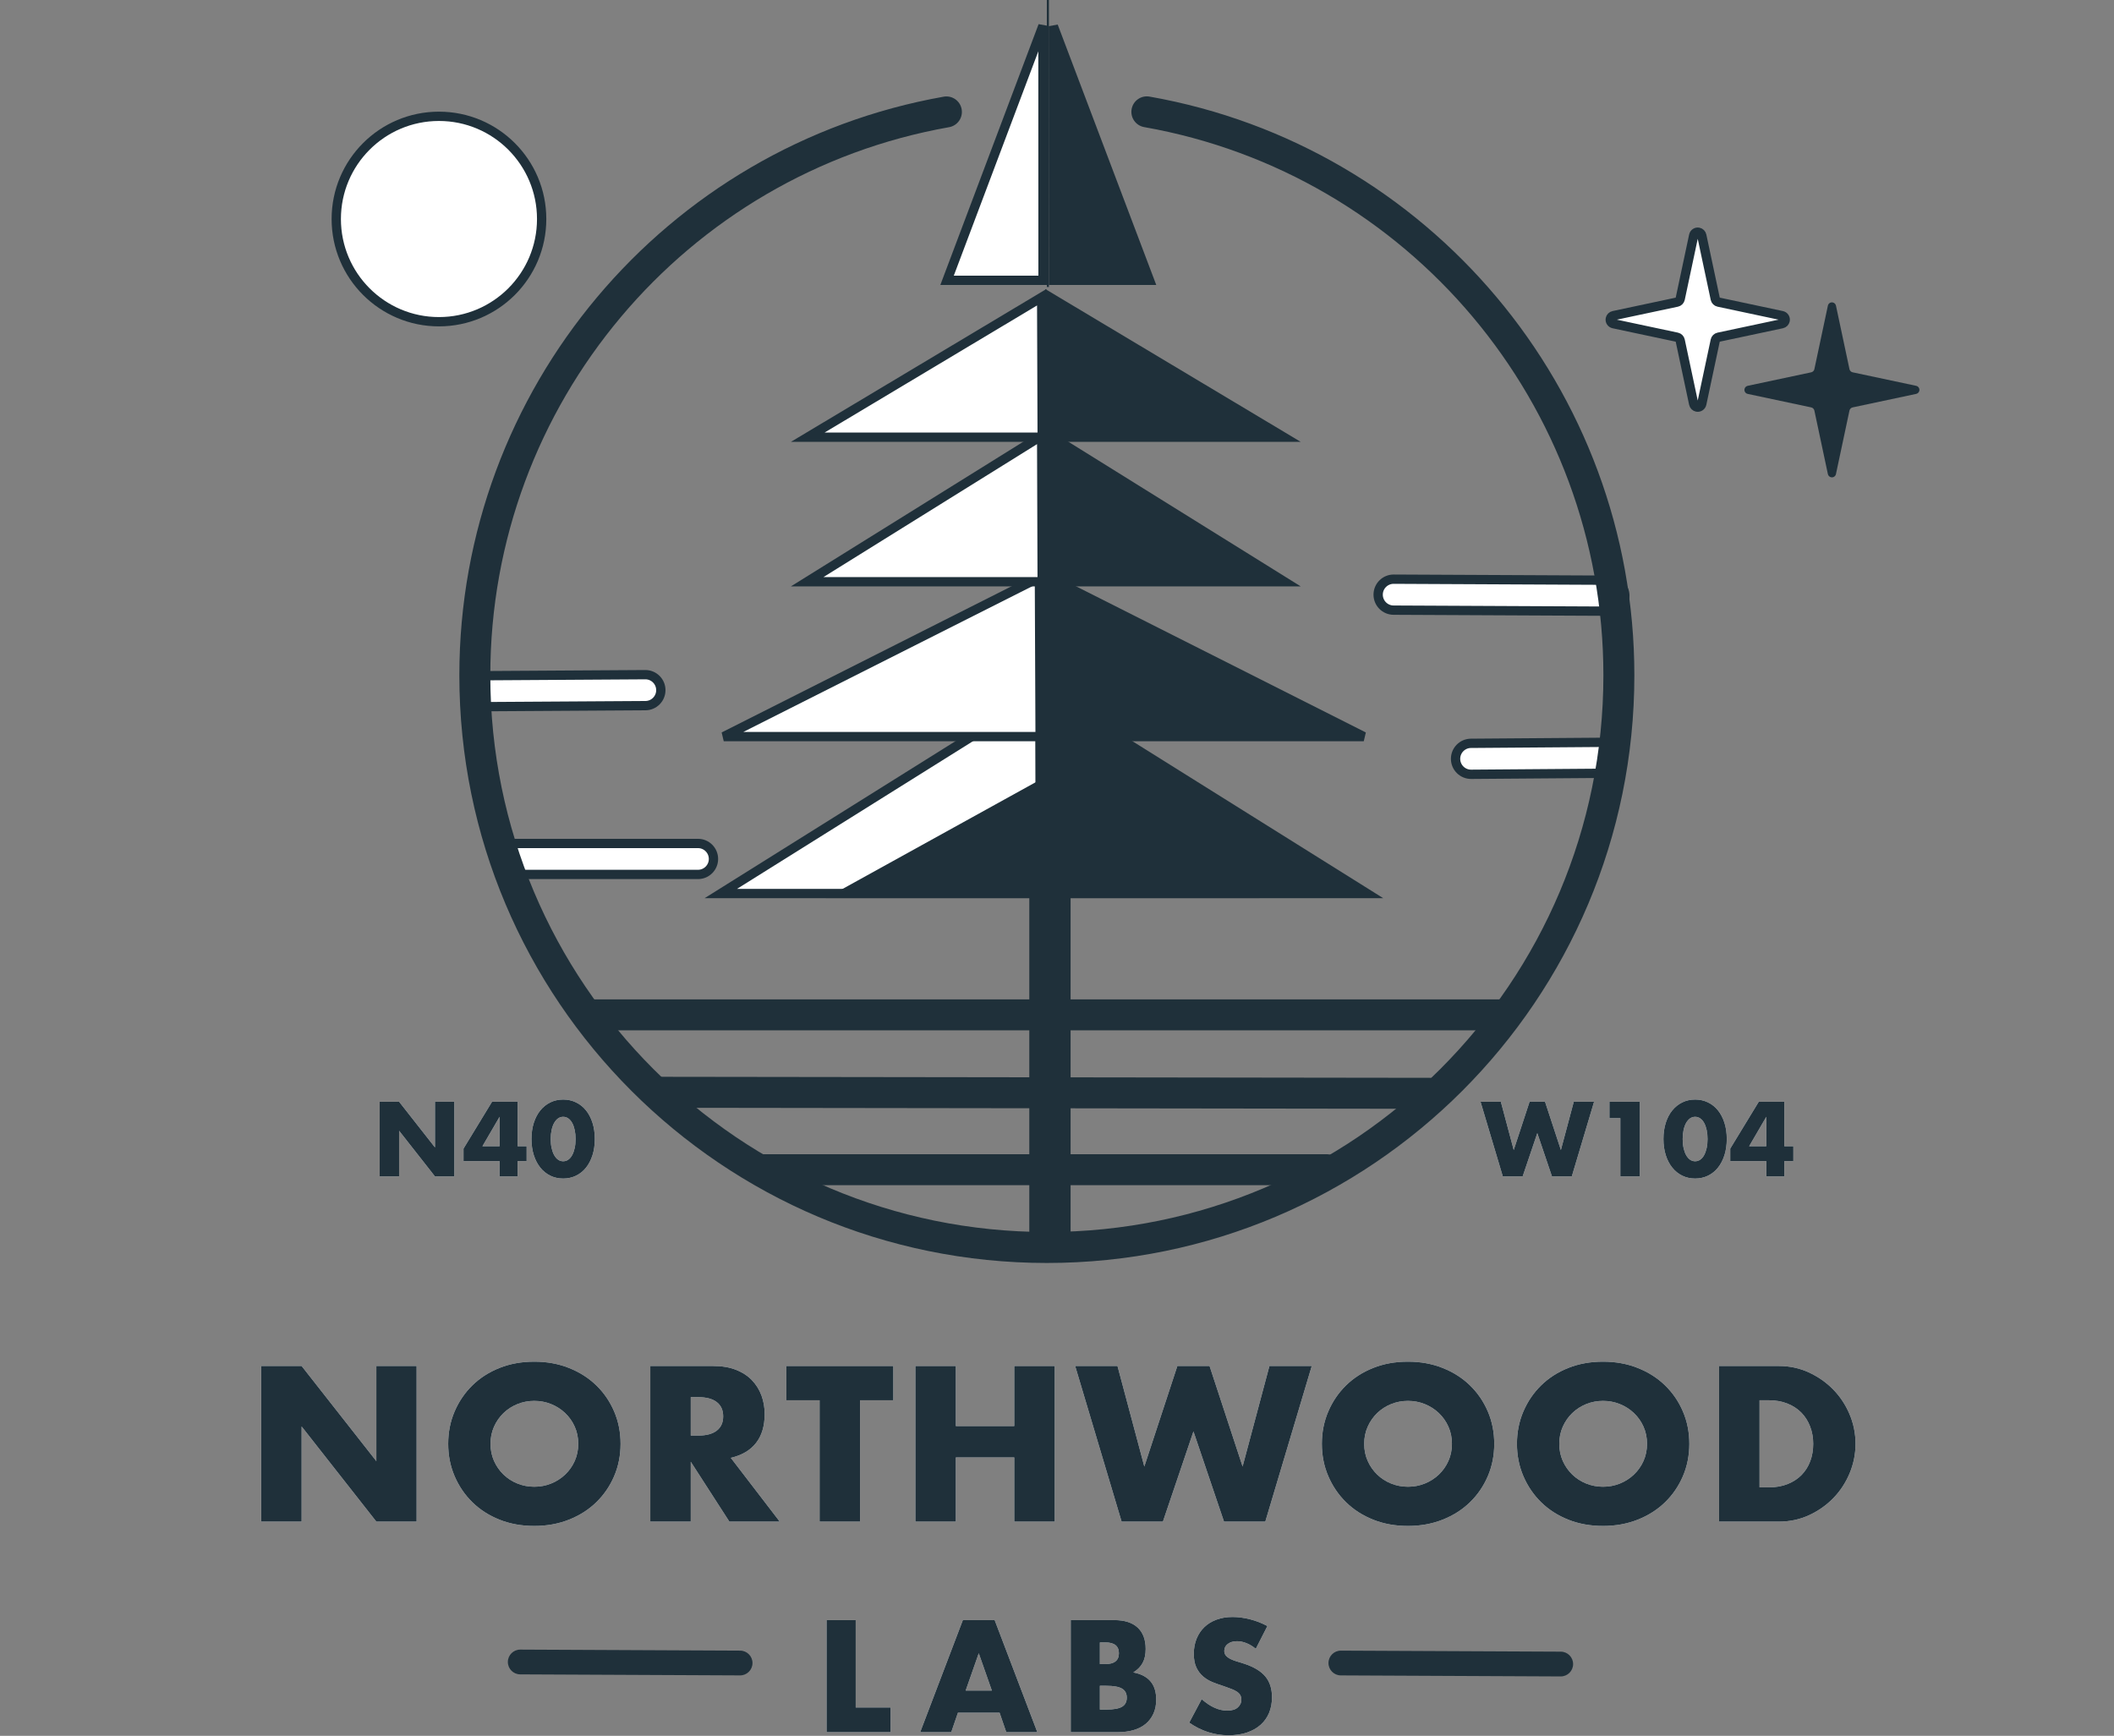 <svg xmlns="http://www.w3.org/2000/svg" xmlns:xlink="http://www.w3.org/1999/xlink" viewBox="0 0 2499 2052"><rect x="0" y="0" width="2499" height="2052" fill="#808080" stroke="none"/><defs><path id="a" d="m0 90.906v-88.328h22.959l42.404 54.004v-54.004h22.842v88.328h-22.842l-42.404-54.004v54.004z"/><path id="b" d="m141.737 55.176v-34.792l-20.265 34.792zm21.319 0h10.66v17.572h-10.66v18.158h-21.319v-18.158h-42.638v-14.76l33.736-55.41h30.222z"/><path id="c" d="m202.181 46.624c0 3.905.351 7.458 1.054 10.66.703 3.202 1.699 5.974 2.987 8.317 1.289 2.343 2.831 4.159 4.627 5.447 1.796 1.289 3.827 1.933 6.091 1.933 2.187 0 4.197-.644 6.033-1.933 1.835-1.289 3.377-3.104 4.627-5.447 1.249-2.343 2.226-5.115 2.928-8.317.703-3.202 1.054-6.755 1.054-10.66 0-3.827-.351-7.361-1.054-10.602-.703-3.241-1.679-6.014-2.928-8.317-1.249-2.304-2.792-4.1-4.627-5.389-1.835-1.289-3.846-1.933-6.033-1.933-2.265 0-4.295.644-6.091 1.933-1.796 1.289-3.338 3.085-4.627 5.389-1.289 2.304-2.284 5.076-2.987 8.317-.703 3.241-1.054 6.775-1.054 10.602zm-22.725 0c0-7.029.918-13.413 2.753-19.153 1.835-5.74 4.412-10.641 7.731-14.702 3.319-4.061 7.263-7.205 11.831-9.43s9.625-3.339 15.169-3.339c5.466 0 10.503 1.113 15.111 3.339s8.551 5.369 11.831 9.43c3.28 4.061 5.837 8.962 7.673 14.702 1.835 5.74 2.753 12.125 2.753 19.153s-.918 13.413-2.753 19.153c-1.835 5.74-4.393 10.66-7.673 14.76-3.28 4.1-7.224 7.263-11.831 9.489-4.607 2.226-9.644 3.339-15.111 3.339-5.545 0-10.601-1.113-15.169-3.339-4.568-2.226-8.512-5.389-11.831-9.489-3.319-4.1-5.896-9.02-7.731-14.76-1.835-5.74-2.753-12.125-2.753-19.153z"/><path id="d" d="m24.013 2.577 15.228 57.05 18.742-57.05h18.274l18.742 57.05 15.228-57.05h24.013l-26.356 88.328h-23.428l-17.336-51.193-17.336 51.193h-23.428l-26.356-88.328z"/><path id="e" d="m165.282 22.024h-12.885v-19.446h35.844v88.328h-22.959z"/><path id="f" d="m238.962 46.624c0 3.905.351 7.458 1.054 10.66.703 3.202 1.699 5.974 2.987 8.317 1.289 2.343 2.831 4.159 4.627 5.447 1.796 1.289 3.827 1.933 6.091 1.933 2.187 0 4.197-.644 6.033-1.933 1.835-1.289 3.377-3.104 4.627-5.447 1.249-2.343 2.226-5.115 2.928-8.317.703-3.202 1.054-6.755 1.054-10.66 0-3.827-.351-7.361-1.054-10.602-.703-3.241-1.679-6.014-2.928-8.317-1.249-2.304-2.792-4.1-4.627-5.389-1.835-1.289-3.846-1.933-6.033-1.933-2.265 0-4.295.644-6.091 1.933-1.796 1.289-3.338 3.085-4.627 5.389-1.289 2.304-2.284 5.076-2.987 8.317-.703 3.241-1.054 6.775-1.054 10.602zm-22.725 0c0-7.029.918-13.413 2.753-19.153 1.835-5.74 4.412-10.641 7.731-14.702 3.319-4.061 7.263-7.205 11.831-9.43s9.625-3.339 15.169-3.339c5.466 0 10.503 1.113 15.111 3.339s8.551 5.369 11.831 9.43c3.28 4.061 5.837 8.962 7.673 14.702 1.835 5.74 2.753 12.125 2.753 19.153s-.918 13.413-2.753 19.153c-1.835 5.74-4.393 10.66-7.673 14.76-3.28 4.1-7.224 7.263-11.831 9.489-4.607 2.226-9.644 3.339-15.111 3.339-5.545 0-10.601-1.113-15.169-3.339-4.568-2.226-8.512-5.389-11.831-9.489-3.319-4.1-5.896-9.02-7.731-14.76-1.835-5.74-2.753-12.125-2.753-19.153z"/><path id="g" d="m337.827 55.176v-34.792l-20.265 34.792zm21.319 0h10.66v17.572h-10.66v18.158h-21.319v-18.158h-42.638v-14.76l33.736-55.41h30.222z"/><path id="h" d="m34.439 3.689v103.3h41.292v29.163h-75.731v-132.463z"/><path id="i" d="m195.371 86.962-15.463-44.096-15.463 44.096zm9.137 26.176h-49.199l-7.907 23.014h-36.724l50.429-132.463h37.602l50.429 132.463h-36.724z"/><path id="j" d="m323.093 109.449h7.556c8.668 0 14.877-1.113 18.625-3.338s5.623-5.797 5.623-10.716-1.874-8.491-5.623-10.716-9.957-3.338-18.625-3.338h-7.556zm0-53.758h6.326c10.777 0 16.165-4.275 16.165-12.825s-5.388-12.825-16.165-12.825h-6.326zm-34.439-52.001h51.308c12.183 0 21.437 2.928 27.762 8.784 6.326 5.856 9.488 14.289 9.488 25.298 0 6.676-1.201 12.21-3.602 16.602s-6.062 8.111-10.982 11.156c4.92.937 9.108 2.372 12.563 4.304 3.456 1.932 6.267 4.304 8.434 7.115 2.167 2.811 3.719 5.973 4.656 9.487s1.406 7.261 1.406 11.244c0 6.207-1.084 11.712-3.251 16.514-2.167 4.802-5.213 8.843-9.137 12.122s-8.698 5.739-14.32 7.379-11.948 2.46-18.977 2.46h-55.349z"/><path id="k" d="m507.395 37.596c-3.748-3.045-7.497-5.3-11.245-6.764s-7.38-2.196-10.894-2.196c-4.451 0-8.083 1.054-10.894 3.162s-4.217 4.86-4.217 8.257c0 2.342.703 4.275 2.109 5.797 1.406 1.523 3.251 2.84 5.535 3.953s4.861 2.079 7.731 2.899c2.87.82 5.711 1.698 8.522 2.635 11.245 3.748 19.475 8.755 24.687 15.021 5.213 6.266 7.819 14.435 7.819 24.507 0 6.793-1.142 12.942-3.426 18.446s-5.623 10.219-10.016 14.142c-4.393 3.924-9.781 6.969-16.165 9.135s-13.618 3.25-21.7 3.25c-16.751 0-32.272-4.978-46.563-14.933l14.76-27.757c5.154 4.568 10.25 7.964 15.287 10.189 5.037 2.225 10.016 3.338 14.935 3.338 5.623 0 9.811-1.288 12.563-3.865 2.753-2.577 4.129-5.505 4.129-8.784 0-1.991-.351-3.719-1.054-5.183-.703-1.464-1.874-2.811-3.514-4.041s-3.778-2.372-6.413-3.426-5.828-2.225-9.576-3.514c-4.451-1.405-8.815-2.957-13.09-4.656s-8.083-3.953-11.421-6.764-6.033-6.354-8.083-10.629-3.075-9.692-3.075-16.25 1.084-12.503 3.251-17.832c2.167-5.329 5.213-9.897 9.137-13.703s8.727-6.764 14.408-8.872c5.681-2.108 12.036-3.162 19.065-3.162 6.56 0 13.413.908 20.558 2.723 7.146 1.815 13.998 4.48 20.558 7.993z"/><path id="l" d="m0 189.1v-183.976h47.832l88.344 112.484v-112.484h47.588v183.976h-47.588l-88.344-112.484v112.484z"/><path id="m" d="m271.132 97.112c0 7.32 1.383 14.071 4.149 20.252 2.766 6.181 6.508 11.549 11.226 16.104s10.209 8.093 16.473 10.614c6.264 2.521 12.894 3.782 19.89 3.782 6.996 0 13.626-1.261 19.89-3.782 6.264-2.521 11.795-6.059 16.595-10.614 4.8-4.555 8.582-9.923 11.348-16.104 2.766-6.181 4.149-12.932 4.149-20.252s-1.383-14.071-4.149-20.252c-2.766-6.181-6.548-11.549-11.348-16.104-4.8-4.555-10.331-8.093-16.595-10.614-6.264-2.521-12.894-3.782-19.89-3.782-6.996 0-13.626 1.261-19.89 3.782-6.264 2.521-11.755 6.059-16.473 10.614s-8.46 9.923-11.226 16.104c-2.766 6.181-4.149 12.932-4.149 20.252zm-50.029 0c0-13.664 2.522-26.393 7.565-38.186 5.044-11.793 12.039-22.082 20.988-30.866s19.645-15.657 32.092-20.618c12.446-4.961 26.153-7.442 41.121-7.442 14.805 0 28.472 2.481 40.999 7.442 12.528 4.961 23.306 11.834 32.336 20.618s16.066 19.073 21.11 30.866c5.044 11.793 7.565 24.522 7.565 38.186s-2.522 26.393-7.565 38.186c-5.044 11.793-12.08 22.082-21.11 30.866s-19.808 15.657-32.336 20.618-26.194 7.442-40.999 7.442c-14.968 0-28.675-2.481-41.121-7.442-12.446-4.961-23.143-11.834-32.092-20.618s-15.944-19.073-20.988-30.866c-5.044-11.793-7.565-24.522-7.565-38.186z"/><path id="n" d="m507.853 87.352h9.03c9.436 0 16.676-1.952 21.72-5.856s7.565-9.516 7.565-16.836-2.522-12.932-7.565-16.836-12.283-5.856-21.72-5.856h-9.03zm105.183 101.748h-59.546l-45.636-70.76v70.76h-47.832v-183.976h74.433c10.25 0 19.198 1.505 26.845 4.514 7.647 3.009 13.951 7.117 18.913 12.322s8.704 11.224 11.226 18.056c2.522 6.832 3.783 14.152 3.783 21.96 0 13.989-3.376 25.335-10.128 34.038-6.752 8.703-16.717 14.599-29.895 17.69z"/><path id="o" d="m707.969 45.628v143.472h-47.832v-143.472h-39.291v-40.504h126.414v40.504z"/><path id="p" d="m821.205 76.128h69.064v-71.004h47.832v183.976h-47.832v-75.884h-69.064v75.884h-47.832v-183.976h47.832z"/><path id="q" d="m1012.29 5.124 31.726 118.828 39.047-118.828h38.071l39.047 118.828 31.726-118.828h50.029l-54.91 183.976h-48.809l-36.118-106.628-36.118 106.628h-48.809l-54.91-183.976z"/><path id="r" d="m1303.922 97.112c0 7.32 1.383 14.071 4.149 20.252s6.508 11.549 11.226 16.104c4.718 4.555 10.209 8.093 16.473 10.614s12.894 3.782 19.89 3.782 13.626-1.261 19.89-3.782 11.795-6.059 16.595-10.614c4.8-4.555 8.582-9.923 11.348-16.104s4.149-12.932 4.149-20.252-1.383-14.071-4.149-20.252-6.548-11.549-11.348-16.104c-4.8-4.555-10.331-8.093-16.595-10.614s-12.894-3.782-19.89-3.782-13.626 1.261-19.89 3.782-11.755 6.059-16.473 10.614c-4.718 4.555-8.46 9.923-11.226 16.104s-4.149 12.932-4.149 20.252zm-50.029 0c0-13.664 2.522-26.393 7.565-38.186 5.044-11.793 12.039-22.082 20.988-30.866s19.645-15.657 32.092-20.618c12.446-4.961 26.153-7.442 41.121-7.442 14.805 0 28.472 2.481 40.999 7.442 12.528 4.961 23.306 11.834 32.336 20.618s16.066 19.073 21.11 30.866 7.565 24.522 7.565 38.186-2.522 26.393-7.565 38.186-12.08 22.082-21.11 30.866-19.808 15.657-32.336 20.618-26.194 7.442-40.999 7.442c-14.968 0-28.675-2.481-41.121-7.442s-23.143-11.834-32.092-20.618-15.944-19.073-20.988-30.866c-5.044-11.793-7.565-24.522-7.565-38.186z"/><path id="s" d="m1534.542 97.112c0 7.32 1.383 14.071 4.149 20.252s6.508 11.549 11.226 16.104c4.718 4.555 10.209 8.093 16.473 10.614 6.264 2.521 12.894 3.782 19.89 3.782s13.626-1.261 19.89-3.782 11.795-6.059 16.595-10.614 8.582-9.923 11.348-16.104 4.149-12.932 4.149-20.252-1.383-14.071-4.149-20.252-6.548-11.549-11.348-16.104-10.331-8.093-16.595-10.614-12.894-3.782-19.89-3.782-13.626 1.261-19.89 3.782c-6.264 2.521-11.755 6.059-16.473 10.614-4.718 4.555-8.46 9.923-11.226 16.104s-4.149 12.932-4.149 20.252zm-50.029 0c0-13.664 2.522-26.393 7.565-38.186 5.044-11.793 12.039-22.082 20.988-30.866 8.948-8.784 19.645-15.657 32.092-20.618 12.446-4.961 26.153-7.442 41.121-7.442 14.805 0 28.472 2.481 40.999 7.442 12.528 4.961 23.306 11.834 32.336 20.618s16.066 19.073 21.11 30.866c5.044 11.793 7.565 24.522 7.565 38.186s-2.522 26.393-7.565 38.186c-5.044 11.793-12.08 22.082-21.11 30.866s-19.808 15.657-32.336 20.618c-12.528 4.961-26.194 7.442-40.999 7.442-14.968 0-28.675-2.481-41.121-7.442s-23.143-11.834-32.092-20.618c-8.948-8.784-15.944-19.073-20.988-30.866-5.044-11.793-7.565-24.522-7.565-38.186z"/><path id="t" d="m1771.264 148.596h10.982c8.297 0 15.7-1.301 22.208-3.904s11.999-6.181 16.473-10.736 7.891-9.963 10.25-16.226c2.359-6.263 3.539-13.135 3.539-20.618 0-7.32-1.22-14.152-3.661-20.496s-5.898-11.793-10.372-16.348-9.965-8.133-16.473-10.736-13.829-3.904-21.964-3.904h-10.982zm-47.832-143.472h70.772c12.528 0 24.282 2.521 35.264 7.564 10.982 5.043 20.581 11.753 28.797 20.13 8.216 8.377 14.683 18.137 19.401 29.28 4.718 11.143 7.077 22.814 7.077 35.014 0 12.037-2.318 23.627-6.955 34.77-4.637 11.143-11.063 20.943-19.279 29.402s-17.815 15.209-28.797 20.252c-10.982 5.043-22.818 7.564-35.508 7.564h-70.772z"/></defs><g fill="none" fill-rule="evenodd"><g transform="translate(392 132)"><path fill="#fff" fill-rule="nonzero" stroke="#1f303a" stroke-width="11" d="m1688.701 173.538c1.05 1.617 1.05 3.7 0 5.316l-41.797 64.373c-1.05 1.617-1.05 3.7 0 5.316l41.797 64.373c1.468 2.261.825 5.284-1.435 6.752-1.617 1.05-3.7 1.05-5.316 0l-64.369-41.8c-1.617-1.05-3.7-1.05-5.316 0l-64.369 41.8c-2.261 1.468-5.284.825-6.752-1.436-1.05-1.617-1.05-3.7 0-5.316l41.797-64.373c1.05-1.617 1.05-3.7 0-5.316l-41.797-64.373c-1.468-2.261-.825-5.284 1.435-6.752 1.617-1.05 3.7-1.05 5.316 0l64.369 41.8c1.617 1.05 3.7 1.05 5.316 0l64.369-41.8c2.261-1.468 5.284-.825 6.752 1.436z" transform="rotate(45 1614.923 245.885)"/><path fill="#1f303a" fill-rule="nonzero" d="m1847.326 256.516c1.05 1.617 1.05 3.7 0 5.316l-41.797 64.373c-1.05 1.617-1.05 3.7 0 5.316l41.797 64.373c1.468 2.261.825 5.284-1.435 6.752-1.617 1.05-3.7 1.05-5.316 0l-64.369-41.8c-1.617-1.05-3.7-1.05-5.316 0l-64.369 41.8c-2.261 1.468-5.284.825-6.752-1.436-1.05-1.617-1.05-3.7 0-5.316l41.797-64.373c1.05-1.617 1.05-3.7 0-5.316l-41.797-64.373c-1.468-2.261-.825-5.284 1.435-6.752 1.617-1.05 3.7-1.05 5.316 0l64.369 41.8c1.617 1.05 3.7 1.05 5.316 0l64.369-41.8c2.261-1.468 5.284-.825 6.752 1.436z" transform="rotate(45 1773.548 328.864)"/><ellipse cx="126.9" cy="126.909" fill="#fff" stroke="#1f303a" stroke-width="11" rx="121.4" ry="121.409"/><g fill-rule="nonzero"><g transform="translate(56.832 1167.808)"><use xlink:href="#a" fill="#fff"/><use xlink:href="#a" fill="#1f303a"/><use xlink:href="#b" fill="#fff"/><use xlink:href="#b" fill="#1f303a"/><use xlink:href="#c" fill="#fff"/><use xlink:href="#c" fill="#1f303a"/></g><g transform="translate(1358.16 1167.808)"><use xlink:href="#d" fill="#fff"/><use xlink:href="#d" fill="#1f303a"/><use xlink:href="#e" fill="#fff"/><use xlink:href="#e" fill="#1f303a"/><use xlink:href="#f" fill="#fff"/><use xlink:href="#f" fill="#1f303a"/><use xlink:href="#g" fill="#fff"/><use xlink:href="#g" fill="#1f303a"/></g></g></g><g transform="translate(543)"><g fill-rule="nonzero"><path fill="#1f303a" d="M1096.86 0c10.108 0 18.301 8.196 18.301 18.306 0 10.11-8.194 18.306-18.301 18.306h-1078.558c-10.108 0-18.301-8.196-18.301-18.306 0-10.11 8.194-18.306 18.301-18.306zM102.512 91.532l908.966 1.22c10.108.014 18.29 8.221 18.277 18.331-.014 10.11-8.218 18.295-18.326 18.282l-908.966-1.22c-10.108-.014-18.29-8.221-18.277-18.331.014-10.11 8.218-18.295 18.326-18.282zM889.445 183.064c10.108 0 18.301 8.196 18.301 18.306 0 10.11-8.194 18.306-18.301 18.306h-666.168c-10.108 0-18.301-8.196-18.301-18.306 0-10.11 8.194-18.306 18.301-18.306z" transform="translate(135.7 1181.374)"/><path fill="#fff" stroke="#1f303a" stroke-width="11" d="m18.389 0 254.999 1.221c10.107.048 18.262 8.284 18.214 18.394-.049 10.11-8.281 18.267-18.389 18.219l-254.999-1.221c-10.107-.048-18.262-8.284-18.214-18.394.049-10.11 8.281-18.267 18.389-18.219zM270.721 192.828c10.107-.077 18.363 8.057 18.44 18.167.076 10.11-8.055 18.368-18.163 18.445l-161.052 1.22c-10.107.077-18.363-8.057-18.44-18.167-.076-10.11 8.055-18.368 18.163-18.445z" transform="translate(1086.148 684.66)"/><path fill="#fff" stroke="#1f303a" stroke-width="11" d="M212.181 0c10.107-.063 18.352 8.081 18.416 18.191.063 10.11-8.079 18.358-18.186 18.421l-193.994 1.221c-10.107.063-18.352-8.081-18.416-18.191-.063-10.11 8.079-18.358 18.186-18.421zM274.52 199.54c10.108 0 18.301 8.196 18.301 18.306 0 10.11-8.194 18.306-18.301 18.306h-215.956c-10.108 0-18.301-8.196-18.301-18.306 0-10.11 8.194-18.306 18.301-18.306z" transform="translate(7.59 797.55)"/><path fill="#1f303a" d="m794.701 129.044c1.755-9.957 11.247-16.605 21.201-14.849 329.492 58.116 573.098 345.683 573.098 684.112 0 383.669-310.938 694.693-694.5 694.693-383.562 0-694.5-311.025-694.5-694.693 0-338.233 243.328-625.685 572.572-684.02 9.953-1.763 19.45 4.878 21.213 14.833 1.763 9.955-4.876 19.455-14.829 21.219-311.837 55.25-542.354 327.568-542.354 647.968 0 363.448 294.551 658.08 657.897 658.08 363.347 0 657.897-294.633 657.897-658.08 0-320.586-230.78-593.012-542.851-648.056-9.954-1.756-16.6-11.251-14.845-21.207z"/></g><g transform="translate(289.43)"><path fill="#1f303a" fill-rule="nonzero" d="m433.131 1023.939v463.763h-48.804v-463.763z"/><g transform="translate(.496 810.364)"><path fill="#fff" stroke="#1f303a" stroke-width="11" d="m396.206 9.909.818 235.999h-377.87z"/><g fill="#1f303a"><path stroke="#1f303a" stroke-width="11" d="m795.899 9.909.818 235.999h-377.87z" transform="matrix(-1 0 0 1 1201.93 0)"/><path d="m399.693 109.72 256.219 141.57h-512.437z"/></g></g><g stroke="#1f303a" stroke-width="11"><g transform="translate(0 673.676)"><path fill="#fff" d="m396.296 8.914.81 188.177h-373.983z"/><path fill="#1f303a" d="m796.485 8.914.81 188.177h-373.983z" transform="matrix(-1 0 0 1 1203.007 0)"/></g><g transform="translate(102.487 505.257)"><path fill="#fff" d="m296.461 9.881.602 172.565h-277.82z"/><path fill="#1f303a" d="m596.603 9.881.602 172.565h-277.82z" transform="matrix(-1 0 0 1 902.866 0)"/></g><g transform="translate(102.487 341.72)"><path fill="#fff" d="m296.462 9.678.6 165.445h-277.155z"/><path fill="#1f303a" d="m596.604 9.678.6 165.445h-277.155z" transform="matrix(-1 0 0 1 902.866 0)"/></g></g><g transform="translate(279.18)"><path fill="#1f303a" fill-rule="nonzero" d="m128.329 0v339.279h-2.44v-339.279z"/><g stroke="#1f303a" stroke-width="11"><path fill="#fff" d="m121.294 30.471.094 300.867h-113.438z"/><path fill="#1f303a" d="m249.693 30.962-.26 300.376h-113.431z" transform="matrix(-1 0 0 1 383.257 0)"/></g></g></g></g><g fill-rule="nonzero" transform="translate(0 1609.66)"><path fill="#1f303a" d="m1585.128 341.6 259.906 1.22c8.087.038 14.612 6.623 14.574 14.709-.038 8.085-6.625 14.609-14.711 14.571l-259.906-1.22c-8.087-.038-14.612-6.623-14.574-14.709.038-8.085 6.625-14.609 14.711-14.571zM615.057 340.38l259.906 1.22c8.087.038 14.612 6.623 14.574 14.709-.038 8.085-6.625 14.609-14.711 14.571l-259.906-1.22c-8.087-.038-14.612-6.623-14.574-14.709.038-8.085 6.625-14.609 14.711-14.571z"/><g transform="translate(977.1 301.828)"><use xlink:href="#h" fill="#fff"/><use xlink:href="#h" fill="#1f303a"/></g><g transform="translate(977.1 301.828)"><use xlink:href="#i" fill="#fff"/><use xlink:href="#i" fill="#1f303a"/></g><g transform="translate(977.1 301.828)"><use xlink:href="#j" fill="#fff"/><use xlink:href="#j" fill="#1f303a"/></g><g transform="translate(977.1 301.828)"><use xlink:href="#k" fill="#fff"/><use xlink:href="#k" fill="#1f303a"/></g><g transform="translate(308.714)"><use xlink:href="#l" fill="#fff"/><use xlink:href="#l" fill="#1f303a"/><use xlink:href="#m" fill="#fff"/><use xlink:href="#m" fill="#1f303a"/><use xlink:href="#n" fill="#fff"/><use xlink:href="#n" fill="#1f303a"/><use xlink:href="#o" fill="#fff"/><use xlink:href="#o" fill="#1f303a"/><use xlink:href="#p" fill="#fff"/><use xlink:href="#p" fill="#1f303a"/><use xlink:href="#q" fill="#fff"/><use xlink:href="#q" fill="#1f303a"/><use xlink:href="#r" fill="#fff"/><use xlink:href="#r" fill="#1f303a"/><use xlink:href="#s" fill="#fff"/><use xlink:href="#s" fill="#1f303a"/><use xlink:href="#t" fill="#fff"/><use xlink:href="#t" fill="#1f303a"/></g></g></g></svg>
